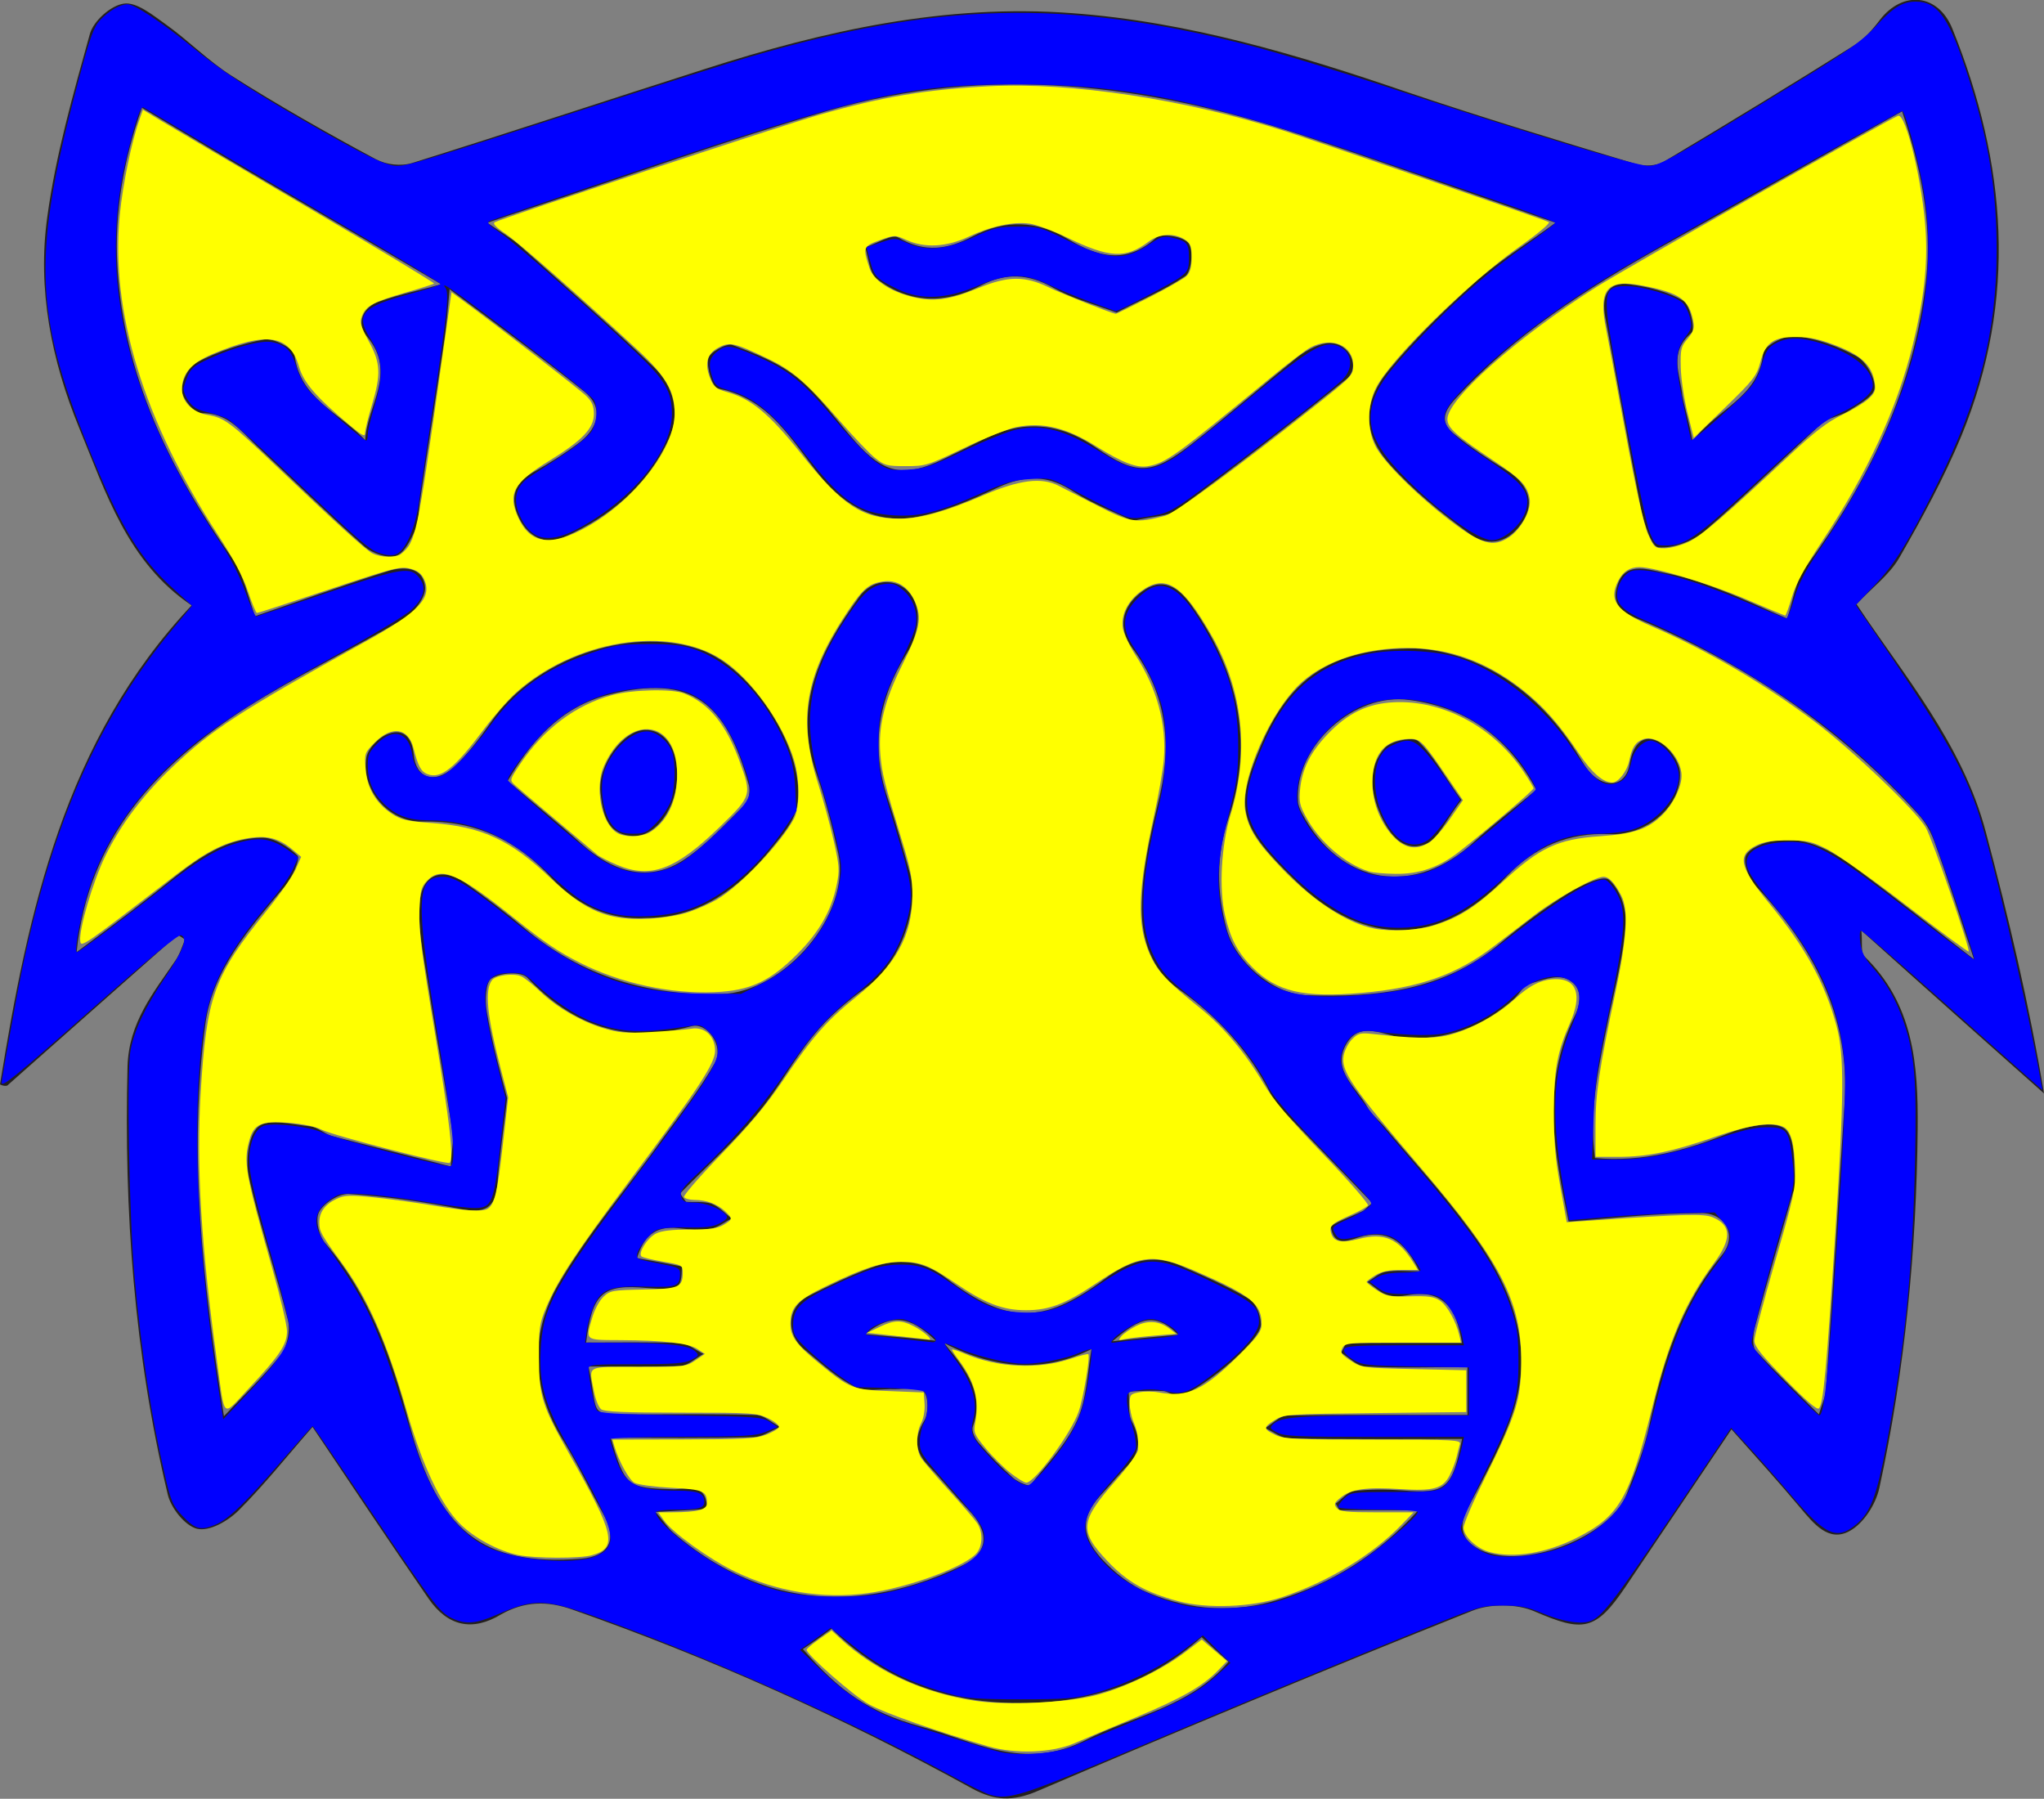 <?xml version="1.0" encoding="UTF-8" standalone="no"?>
<!-- Generator: Adobe Illustrator 22.0.1, SVG Export Plug-In . SVG Version: 6.00 Build 0)  -->

<svg
   xmlns:dc="http://purl.org/dc/elements/1.1/"
   xmlns:cc="http://creativecommons.org/ns#"
   xmlns:rdf="http://www.w3.org/1999/02/22-rdf-syntax-ns#"
   xmlns:svg="http://www.w3.org/2000/svg"
   xmlns="http://www.w3.org/2000/svg"
   xmlns:sodipodi="http://sodipodi.sourceforge.net/DTD/sodipodi-0.dtd"
   xmlns:inkscape="http://www.inkscape.org/namespaces/inkscape"
   version="1.1"
   id="Layer_1"
   x="0px"
   y="0px"
   viewBox="0 0 341.4 300.4"
   style="enable-background:new 0 0 341.4 300.4;"
   xml:space="preserve"
   sodipodi:docname="logo.svg"
   inkscape:version="0.92.2 (5c3e80d, 2017-08-06)"><rect x="0" y="0" width="341.4" height="300.4" fill="#808080" stroke="none"/><defs
     id="defs3753" /><sodipodi:namedview
     pagecolor="#ffffff"
     bordercolor="#666666"
     borderopacity="1"
     objecttolerance="10"
     gridtolerance="10"
     guidetolerance="10"
     inkscape:pageopacity="0"
     inkscape:pageshadow="2"
     inkscape:window-width="1600"
     inkscape:window-height="837"
     id="namedview3751"
     showgrid="false"
     inkscape:zoom="2.2237018"
     inkscape:cx="170.7"
     inkscape:cy="150.2"
     inkscape:window-x="-8"
     inkscape:window-y="-8"
     inkscape:window-maximized="1"
     inkscape:current-layer="Layer_1" /><style
     type="text/css"
     id="style3728">
	.st0{fill:#231F20;}
</style><g
     id="g3748"><path
       class="st0"
       d="M0,181.1c4.7-29,10.8-57.5,32-80c-10.7-7.2-14.3-18.8-18.8-29.7c-4.6-11.2-7-23.1-5.3-35.2   C9.3,25.9,12.2,15.8,15,5.7c0.6-2.2,3.5-4.8,5.7-5.1c2.1-0.3,4.8,1.9,6.9,3.4c3.8,2.7,7.1,6.1,11,8.6c7.9,5,16,9.6,24.2,14   c1.7,0.9,4.2,1.2,6.1,0.6c16.3-5.1,32.6-10.5,48.9-15.7c19.9-6.4,40.2-10.9,61.3-9.3c19.2,1.4,37.6,6.9,55.7,13.1   c12.7,4.3,25.6,8.2,38.5,12.1c1.4,0.4,3.4,0.3,4.6-0.4c10.7-6.4,21.4-12.9,31.9-19.5c1.6-1,3-2.6,4.2-4.2c3.8-4.9,9.7-4.4,12.1,1.5   c9.1,22.5,10.9,45.2,1.5,68c-2.9,7-6.6,13.8-10.4,20.4c-1.7,2.9-4.7,5.1-7.1,7.7c7.8,11.8,17.7,23.3,21.6,38.1   c3.8,14.3,7.2,28.6,9.7,43.6c-9.8-8.7-19.7-17.5-30.5-27.2c0.2,2.1-0.1,3.6,0.4,4.2c8.3,8,9.1,18.1,9,28.9   c-0.2,20.2-2.1,40.2-6.4,60c-0.6,2.7-2.6,5.9-5,7.2c-3.5,1.9-6-1.3-8.2-3.9c-3.6-4.3-7.4-8.5-11.5-13.1   c-6.1,9.1-11.9,17.7-17.7,26.3c-5,7.4-7.1,7.6-15.2,4.1c-3-1.3-7.4-1.3-10.4-0.1c-24.3,9.7-48.5,19.8-72.6,30.1   c-4.2,1.8-7.2,1.6-10.9-0.4c-21.4-11.8-43.7-21.8-66.8-29.9c-4.2-1.5-8-1.4-11.9,0.8c-4.8,2.9-8.9,2-12.1-2.6   c-6.4-9.3-12.7-18.7-19.4-28.7c-4.2,4.8-8,9.6-12.3,13.9c-1.8,1.8-4.9,3.6-7,3.1c-2-0.5-4.4-3.5-4.9-5.8   c-5.6-23.5-7.3-47.3-6.7-71.4c0.2-7.3,4.3-12.3,8-17.7c0.7-1,1.1-2.3,1.6-3.5c-0.4-0.3-0.8-0.5-1.2-0.8c-9.5,8.4-19,16.8-28.5,25.2   C0.8,181.4,0.4,181.3,0,181.1z M75.1,48.3c-0.4-0.2-0.8-0.5-1.2-0.7c-9.3-5.5-18.6-10.9-27.8-16.3C38.7,27,31.4,22.6,23.7,18   c-3.1,8.8-4.6,17.5-4.1,26.4c1,18.3,8.8,34,19.1,48.7c2,2.9,2.8,6.8,3.9,9.8c6.5-2.2,14.2-5,22.1-7.5c2.5-0.8,6-0.9,6.3,2.7   c0.1,1.7-1.9,4.3-3.7,5.3c-8.6,5.1-17.6,9.4-26,14.7c-15,9.6-26.6,21.8-28.5,40.9c4-3,8-5.9,11.9-9c5.8-4.4,11.1-9.9,18.9-10.1   c2.1-0.1,4.6,1.5,6.1,3c0.5,0.6-1,3.8-2.2,5.2c-5.8,6.9-12,13.9-13.2,22.9c-2.9,21.7-0.4,43.2,3.1,65.5c3.6-3.8,6.9-6.9,9.6-10.4   c1-1.4,1.5-3.9,1.1-5.6c-2-8-4.7-15.8-6.5-23.8c-0.6-2.7-0.2-7,1.5-8.5s5.7-0.4,8.7-0.1c1.2,0.1,2.3,1.2,3.6,1.6   c6.5,1.7,13,3.3,19.9,5.1c0.1-2.7,0.5-4.2,0.3-5.6c-1.3-8.5-2.9-17-4.2-25.5c-0.7-4.2-1.6-8.6-1.3-12.8c0.3-4.9,3.7-6.2,7.7-3.4   c3.4,2.4,6.7,4.9,9.9,7.6c9.5,7.9,20.4,11.2,32.8,10.9c10.5-0.3,21.7-13.3,19.5-23.5c-1-4.5-2.1-8.9-3.6-13.2   c-4.1-11.5,0.7-20.8,7.1-29.6c2.9-4,8.5-3,9.6,1.8c0.6,2.3-0.3,5.5-1.7,7.7c-4.7,7.6-6,15.4-3.2,23.9c1.4,4.2,2.6,8.5,3.8,12.8   c1.6,6.4-2,15.2-7.3,19c-3.2,2.3-6.3,4.9-8.8,8c-3.5,4.2-6,9.1-9.5,13.2c-3.9,4.7-8.5,8.8-12.8,13.2c0.3,0.5,0.6,0.9,1,1.4   c1.4,0.1,2.9-0.1,4.2,0.3c1.3,0.5,2.3,1.6,3.4,2.5c-1.2,0.6-2.3,1.5-3.5,1.7c-1.8,0.3-3.7,0.1-5.5-0.1c-3.8-0.4-5.7,1.4-6.8,5   c2.7,0.5,5.1,0.9,7.5,1.4c-0.1,3.9-0.4,4-5.8,3.6c-7.4-0.7-9.2,0.8-10.2,9.1c5.3,0,10.6-0.1,15.8,0.1c1.3,0.1,2.5,1.2,3.8,1.8   c-1.3,0.7-2.5,1.9-3.8,2c-5.1,0.2-10.2,0.1-15.4,0.1c1.8,8.9-0.3,7.9,8.4,8c6.5,0,13-0.1,19.5,0.1c1.4,0,2.7,1.3,4.1,2   c-1.5,0.6-3,1.7-4.5,1.7c-7.9,0.2-15.7,0.1-23.8,0.1c2.4,8.2,2.8,8.4,10.4,8.6c2.1,0.1,5.6-1.4,5.7,3.3c-2.8,0.2-5.3,0.3-8.6,0.5   c1.3,1.5,2,2.6,2.9,3.4c9.4,8.1,20.3,12,32.6,10.4c5.4-0.7,10.9-2.5,15.8-4.9c4.5-2.2,4.4-5.7,1-9.2c-2.3-2.4-4.4-5-6.7-7.4   s-2.5-4.6-0.7-7.6c0.7-1.2,0.7-3.9-0.1-4.8c-0.8-0.9-3.2-0.4-4.8-0.4c-2.3-0.1-4.9,0.5-6.7-0.4c-3.1-1.5-5.7-4-8.4-6.2   c-3.2-2.6-3-7.1,0.7-9c3.4-1.7,6.9-3.4,10.4-4.7c4.4-1.6,8.6-1.3,12.6,1.8c10.1,7.7,16.2,7.7,26.4,0.1c3.9-2.9,7.8-4.3,12.5-2.3   c3.9,1.7,7.9,3.4,11.6,5.6c1.2,0.7,2,2.8,2,4.3c0,2.9-11.3,12.1-14.1,11.9c-0.8-0.1-1.5-0.8-2.3-0.8c-1.9-0.1-3.8,0-5.7,0.1   c0.2,1.7-0.2,3.6,0.6,5.1c1.4,2.7,1.4,4.9-0.7,7.2c-1.4,1.4-2.7,3-4,4.4c-3.8,3.9-4.1,7-0.5,11.1c2.2,2.4,4.9,4.6,7.9,5.8   c7.1,3,14.6,3.4,21.9,1.1c8.7-2.7,16.3-7.3,23.2-14.9c-5.2,0-9.2,0-13.2,0c-0.2-0.4-0.4-0.8-0.6-1.1c1-0.7,2-2,3.1-2.1   c2.6-0.3,5.3-0.3,8-0.1c7.3,0.6,8.4-0.3,10-8.6c-9.7,0-19.3,0.1-28.9-0.1c-1.3,0-2.6-1.1-4-1.7c1.2-0.7,2.4-2,3.6-2.1   c10-0.2,20-0.1,30.2-0.1c0-2.3,0-5.1,0-8c-6.1,0-11.7,0.2-17.1-0.1c-1.4-0.1-2.7-1.5-4-2.3c0.3-0.5,0.6-1.1,0.8-1.6   c6.4,0,12.8,0,19.4,0c-0.9-5.6-3-9.1-9.1-8c-1.1,0.2-2.4,0.3-3.5-0.1c-1.2-0.4-2.1-1.4-3.2-2.1c1-0.6,1.9-1.5,3-1.7   c1.7-0.3,3.5-0.1,5.7-0.1c-2.2-4.4-4.7-6.9-9.3-5.9c-2.1,0.5-4.9,2.2-5.5-1.4c-0.1-0.6,3.4-1.8,5.2-2.7c0.3-0.1,0.5-0.4,1.7-1.4   c-4.8-5-9.6-9.9-14.3-14.8c-1-1.1-2-2.2-2.7-3.5c-3.6-7.1-8.8-12.8-15.3-17.4c-4.6-3.2-6.2-8.4-6.2-13.4c0-5.9,1.3-11.8,2.7-17.6   c2.4-9.4,1.7-18-4.3-26c-2.4-3.3-1.8-6.8,1.5-9.3c3.5-2.7,6.2-0.9,8.4,2.2c7.7,10.8,10.5,22.7,6.2,35.5c-2.1,6.4-2,12.3-0.3,18.6   c1.5,5.5,7.7,10.8,13.3,11c11.7,0.4,22.9-0.7,32.4-8.7c3.6-3,7.3-5.8,11.3-8.3c2.1-1.3,5.8-3.1,6.8-2.3c1.8,1.5,3,4.8,2.8,7.3   c-0.3,5.1-1.6,10.1-2.7,15.2c-1.6,7.9-3.5,15.8-2.4,24c8.1,0.7,15.2-1.3,22.2-4.1c3-1.2,7.7-2.2,9.5-0.8c1.9,1.6,1.4,6.2,1.8,9.5   c0.1,0.4-0.4,0.9-0.5,1.4c-2.1,7.4-4.3,14.8-6.3,22.3c-0.3,1.2-0.5,3.2,0.2,3.9c3.3,3.6,6.9,7,10.5,10.6c0.5-1.7,1.2-3.1,1.2-4.5   c1.1-15.9,2.1-31.8,3.1-47.7c0.9-14.4-5.3-25.9-14.9-36.1c-1.1-1.2-2.1-3.8-1.6-5c0.6-1.3,3-2.2,4.8-2.5c5.7-0.9,10.2,2.1,14.5,5.3   c5.9,4.4,11.7,9,18.8,14.5c-2.5-7.5-4.4-13.6-6.6-19.6c-0.6-1.7-1.5-3.3-2.7-4.6c-12.7-14-27.9-24.5-45.3-32   c-2.8-1.2-6.2-2.1-5-6.1c1.2-4.1,4.8-2.9,7.6-2.3c3.1,0.6,6.1,1.5,9.1,2.7c4.3,1.6,8.4,3.6,11.7,5c1-3,1.4-6.3,3.1-8.6   c10.6-14.4,18.1-30,20.1-47.9c1.1-9.8-1-19.2-4-28.2c-13.5,7.5-26.7,15.1-40,22.5C265,48.2,252.9,55.9,243,66.7   c-2.1,2.3-2.3,4-0.1,5.8c2.7,2.2,5.6,4.1,8.5,5.9c3.8,2.3,5,5.4,3,8.6c-2.2,3.5-5.6,4.6-9,2.1c-4.8-3.5-9.5-7.3-13.4-11.7   c-4.4-5-4.4-10.2-0.1-15.5c4.3-5.2,9.2-10,14.3-14.6c4-3.6,8.7-6.5,13.6-10.1c-14.4-5-28.2-9.9-42-14.5c-26.1-8.7-52.7-12-79.5-4.2   c-16.8,4.9-33.2,10.8-49.8,16.3c-2.1,0.7-4.2,1.4-7.1,2.4c2.3,1.6,3.9,2.5,5.3,3.7c7.5,6.7,15.2,13.4,22.5,20.4   c3.3,3.2,4.5,7.7,2.5,12c-3.5,7.7-9.8,13-17.5,16.4c-3.2,1.4-6-0.1-7.5-3.2s-1-5.7,2.3-7.6c2.7-1.5,5.4-3.2,7.9-5.1   c3-2.4,4-5.7,0.7-8.4C90.2,59.5,82.6,53.9,75.1,48.3z M84.7,183.4c-0.7,6-1.3,10.1-1.6,14.2c-0.3,4.2-2.2,5.1-6.2,4.3   c-6.1-1.2-12.4-2.1-18.6-2.5c-1.7-0.1-4.2,1.5-5,3c-0.7,1.3,0,4.1,1.1,5.3c7.5,8.8,11,19.1,14,30.2c4.8,17.7,12.1,23.7,28.7,22.4   c4.5-0.4,6-3,3.9-7c-2.3-4.2-4.4-8.6-6.9-12.7c-5.3-8.5-5.7-17.6-0.9-26c5-8.7,11.7-16.3,17.5-24.5c3-4.1,6.2-8.2,8.7-12.6   c1.6-2.8-1.3-6.9-4-6.1c-10.9,3-19.7-0.1-27.3-8.1c-1-1.1-4.5-0.9-6,0.1c-1,0.6-1.1,3.7-0.8,5.5C82.2,174.3,83.7,179.6,84.7,183.4z    M262,204c-2.3-11.1-4.7-22.8,1-34.3c1.3-2.6,1.2-5.2-1.5-6.3c-1.7-0.6-4.1,0.3-6,0.9c-1,0.3-1.7,1.6-2.5,2.4   c-5.3,4.8-11.5,7.1-18.6,6.6c-3.3-0.3-7.1-3-9.5,1c-2.6,4.4,1.7,7.3,3.5,10.6c0.6,1.1,1.7,2,2.6,3c4.8,5.7,9.9,11.2,14.3,17.2   c6.7,8.9,11,18.8,7.6,30.1c-1.8,5.8-4.9,11.2-7.7,16.6c-1.7,3.2-1.1,5.4,2,7c7.1,3.5,21.6-2,24.5-9.3c1.5-3.8,3-7.7,3.8-11.6   c2.2-10.3,5.2-20,12.1-28.3c2.7-3.3,0.5-7.2-3.7-7C276.8,202.6,269.7,203.4,262,204z M134.1,275.4c6.2,7.1,11,10.5,19.6,12.9   c9,2.4,17.2,7.6,27.6,2.3c8-4.1,17.5-5.5,23.9-13.1c-1.7-1.5-3.1-2.8-4.5-4.1c-9.1,8.1-19.5,11.2-31.3,11s-22-4-30.5-12.4   C137.3,273.2,135.9,274.2,134.1,275.4z M182.3,225.3c-7.1,3.6-15.3,3.8-24.6-1c4.1,4.9,6.6,8.7,4.8,13.9c-0.3,0.8,0.4,2.2,1.1,2.9   c1.7,2,3.6,3.9,5.6,5.7c0.8,0.7,2.7,1.5,2.9,1.2c2.8-3.5,6-6.8,7.8-10.8C181.5,233.7,181.6,229.4,182.3,225.3z M144.5,222.8   c4.5,0.4,8,0.7,11.8,1.1C152.9,220.7,149.7,218.6,144.5,222.8z M196.8,222.9c-4.4-4.5-7.4-1.9-11,1.1   C189.9,223.5,193.4,223.2,196.8,222.9z"
       id="path3730" /><path
       class="st0"
       d="M75.1,48.3c-0.3,3.1-0.5,6.1-1,9.2c-1.3,8.9-2.7,17.7-4,26.5c-0.2,1.5-0.1,3.1-0.7,4.4   c-0.8,1.7-1.8,3.9-3.2,4.4c-1.5,0.5-4-0.4-5.3-1.5c-6.2-5.5-12.1-11.3-18.2-17c-2.6-2.5-4.8-5.4-9.1-5.3c-1.1,0-3.1-2.3-3.2-3.7   c-0.1-1.6,1.1-4.1,2.5-4.8c3.5-1.8,7.4-3.1,11.2-3.8c1.6-0.3,4.9,1.5,5.1,2.6c0.9,7.3,7.5,9.6,11.8,14.2c0.3-5.8,5.4-11.2,0.3-17.3   c-1.9-2.2-0.7-5,2.2-5.9c3.4-1.2,7-1.9,10.4-2.9C74.3,47.8,74.7,48,75.1,48.3z"
       id="path3732" /><path
       class="st0"
       d="M236.4,108.3c9.8,0.5,19.9,6.2,26.9,17.3c0.9,1.4,1.7,3,2.9,4c2.7,2.2,5.5,1.3,6-2.1c0.5-2.8,1.9-4.9,4.5-3.8   c1.8,0.7,3.8,3.4,3.9,5.3c0.3,5.6-5.6,10.6-11.8,10.3c-6.8-0.3-12.4,2.1-17.1,7c-11.1,11.8-23.8,12-35.3,0.8   c-9.4-9.1-10.2-12-6-22.1C215.2,113.4,222.2,108.2,236.4,108.3z M256.6,131.9c-4.5-8.4-11.3-13.7-21.2-15   c-9.2-1.3-19.2,7.7-18.6,16.9c0,0.6,0.3,1.3,0.6,1.9c6.4,12.2,18.9,14.2,28.9,4.8C249.5,137.6,252.9,135,256.6,131.9z"
       id="path3734" /><path
       class="st0"
       d="M107.9,153.3c-6.3,0.4-11.5-2.2-15.6-6.5c-6-6.5-12.8-9.8-21.8-9.6c-5.6,0.1-10.2-5.3-9.3-10.7   c0.3-1.6,2.2-3.5,3.8-4c2.4-0.8,3.8,0.6,4.1,3.5c0.4,4,3.4,5,6.6,2.2c2.4-2.2,4.4-4.9,6.3-7.6c7.2-10.5,23-16.1,34.7-12.2   c8.9,2.9,18.2,17.3,16.4,26.4c-0.6,2.8-3.1,5.4-5,7.8C122,149.8,115.4,153.3,107.9,153.3z M84.8,130.4c4.3,3.7,8.4,7,12.3,10.5   c5.6,5,11.5,6.4,17.1,2.7c3.8-2.5,6.9-6,10.2-9.2c0.7-0.7,0.9-2.2,0.7-3.2c-3.8-13.9-9.6-18.7-23.4-15.2   C93.5,118.1,88.6,124,84.8,130.4z"
       id="path3736" /><path
       class="st0"
       d="M189.2,87c-2.9-1.4-6.6-2.8-9.9-4.9c-4.2-2.8-8.1-2.8-12.6-0.7c-4.3,2-8.8,4-13.5,4.9   c-6.6,1.3-12-1.7-16.2-6.8c-4.8-5.9-8.4-12.9-17-14.6c-1-0.2-2-3.4-1.7-5c0.1-1,3-2.6,4-2.3c3.8,1.4,7.8,3,10.9,5.5   c3.7,3,6.5,7.1,9.7,10.7c4.7,5.3,8.2,6,14.6,2.9c2.3-1.1,4.5-2.2,6.7-3.3c6.5-3.3,12.7-2.9,18.8,1.3c6.9,4.8,9.4,4.6,16.1-0.6   c6-4.7,11.8-9.8,17.8-14.6c1.5-1.1,3.5-2.2,5.2-2.2c3.3,0,5.2,4,2.8,6c-9.3,7.5-18.8,14.8-28.4,21.9   C194.9,86.3,192.4,86.2,189.2,87z"
       id="path3738" /><path
       class="st0"
       d="M282.7,73.7c4.1-5.5,11-7.2,11.8-14.7c0.1-1.2,3.6-3.1,5.3-2.9c3.5,0.4,7.2,1.7,10.3,3.4   c1.6,0.9,3.1,3.6,3,5.3c-0.1,1.4-2.6,2.7-4.3,3.8c-1.4,0.9-3.4,1.1-4.6,2.2c-6.5,5.9-12.8,12.1-19.5,17.9c-2,1.7-5.2,2.9-7.7,2.7   c-1.2-0.1-2.4-4.1-2.9-6.4c-2.1-10.7-4-21.4-6-32.1c-0.6-3.3,0.3-6,4.2-5.4c3,0.4,6.3,1.2,8.8,2.7c1.2,0.7,2.1,4.9,1.4,5.4   c-3.9,3.3-1.8,7-1.5,10.5C281.4,68.2,282.1,70.4,282.7,73.7z"
       id="path3740" /><path
       class="st0"
       d="M186.5,52.2c-4.1-1.5-7.5-2.4-10.5-4.1c-4.2-2.4-8-2.6-12.2-0.4c-5.9,3.1-12,3-17.3-1.1c-1.3-1-1.4-3.5-2-5.3   c1.9-0.6,4.5-2.3,5.6-1.6c4.4,2.6,8.3,1.9,12.3-0.2c5.5-2.9,10.8-2.7,16.1,0.5c4.9,2.9,9.6,4.2,14.6-0.3c0.9-0.8,4.6-0.2,5.4,0.9   c0.9,1.2,0.5,4.7-0.5,5.5C194.4,48.5,190.3,50.2,186.5,52.2z"
       id="path3742" /><path
       class="st0"
       d="M244.1,133.6c-2.5,3.1-3.8,6.5-6.1,7.4c-3.7,1.4-6-1.8-7.4-4.9c-1.7-3.8-2.2-7.9,0.7-11.2   c1.1-1.2,4.8-1.9,5.6-1.1C239.5,126.3,241.3,129.7,244.1,133.6z"
       id="path3744" /><path
       class="st0"
       d="M113.1,129.4c0,5.5-3.6,10.4-7.4,10.2c-4.5-0.2-5-4-5.4-7.2c-0.5-4.7,3.8-10.4,7.4-10.5   C110.9,121.8,113.1,124.8,113.1,129.4z"
       id="path3746" /></g><path
     style="fill:#0000ff;stroke-width:0.45"
     d="m 165.402,299.735 c -0.812,-0.246 -3.544,-1.577 -6.071,-2.957 -16.714,-9.13 -39.339,-19.314 -58.143,-26.171 -10.119,-3.69 -11.776,-3.776 -18.227,-0.945 -3.435,1.508 -5.211,1.649 -7.436,0.593 -2.11,-1.001 -3.152,-2.376 -13.845,-18.265 -5.119,-7.606 -9.374,-13.828 -9.456,-13.828 -0.082,0 -2.474,2.684 -5.316,5.965 -6.001,6.929 -8.77,9.591 -10.905,10.483 -2.452,1.024 -3.362,0.799 -5.413,-1.342 -1.728,-1.804 -2.002,-2.421 -3.036,-6.858 -2.257,-9.679 -3.93,-20.573 -5.063,-32.982 -0.916,-10.029 -1.362,-34.451 -0.693,-37.983 0.661,-3.493 2.448,-7.25 5.859,-12.324 2.963,-4.407 3.743,-6.496 2.59,-6.938 -0.461,-0.177 -5.332,3.85 -14.883,12.302 -12.644,11.189 -15.099,13.194 -15.099,12.33 0,-0.506 2.703,-15.473 3.368,-18.653 5.232,-24.995 12.855,-42.266 25.208,-57.107 l 3.245,-3.899 -3.163,-2.867 C 23.22,93.121 20.056,87.851 14.757,74.695 5.602,51.964 5.372,42.373 13.275,12.838 15.055,6.185 15.689,4.448 16.74,3.342 18.22,1.785 20.076,0.72 21.307,0.72 c 1.177,0 5.789,3.053 10.882,7.204 4.823,3.93 9.181,6.812 17.991,11.896 10.42,6.014 14.24,7.882 16.114,7.882 1.841,0 4.147,-0.7 33.859,-10.281 10.728,-3.46 21.935,-7.003 24.903,-7.874 31.33,-9.194 52.954,-9.737 83.154,-2.088 4.722,1.196 15.668,4.499 24.324,7.341 22.933,7.528 40.762,12.902 42.802,12.902 1.903,0 4.154,-1.272 25.716,-14.528 7.711,-4.741 10.116,-6.462 12.187,-8.722 2.916,-3.183 4.509,-4.175 6.709,-4.179 3.781,-0.007 5.689,2.777 8.962,13.073 3.27,10.289 4.587,18.496 4.574,28.51 -0.018,13.703 -2.873,24.88 -9.999,39.136 -4.856,9.716 -7.013,13.191 -10.401,16.758 l -3.123,3.288 2.388,3.468 c 11.401,16.559 15.128,22.903 17.754,30.225 2.232,6.225 8.248,31.834 10.759,45.801 l 0.271,1.506 -3.221,-2.855 c -1.772,-1.57 -8.499,-7.559 -14.95,-13.309 -6.451,-5.75 -11.908,-10.455 -12.127,-10.456 -0.219,-9e-4 -0.271,0.927 -0.116,2.062 0.209,1.526 0.748,2.592 2.068,4.091 2.405,2.732 3.929,5.424 5.219,9.215 1.79,5.262 2.147,9.722 1.85,23.079 -0.415,18.653 -1.677,31.07 -4.868,47.893 -1.514,7.98 -2.609,10.838 -4.891,12.758 -3.296,2.774 -5.147,1.96 -10.915,-4.8 -2.363,-2.769 -5.588,-6.44 -7.168,-8.158 l -2.873,-3.123 -9.776,14.486 c -9.974,14.78 -12.018,17.384 -14.041,17.892 -1.731,0.434 -4.574,-0.097 -7.829,-1.463 -2.363,-0.992 -3.612,-1.226 -6.521,-1.224 -3.421,0.003 -3.994,0.163 -11.692,3.272 -13.867,5.6 -32.122,13.157 -50.481,20.897 -18.005,7.591 -20.389,8.349 -23.396,7.438 z m 14.067,-8.177 c 1.484,-0.632 5.916,-2.478 9.85,-4.1 7.968,-3.287 10.965,-4.95 14.08,-7.809 l 2.114,-1.941 -2.301,-2.301 -2.301,-2.301 -3.076,2.335 c -3.943,2.993 -10.13,6.012 -14.993,7.318 -3.344,0.898 -4.891,1.026 -12.367,1.028 -6.818,0.001 -9.135,-0.161 -11.467,-0.802 -7.093,-1.95 -11.465,-4.135 -16.871,-8.431 l -3.392,-2.695 -2.557,1.831 -2.557,1.831 3.65,3.534 c 3.864,3.741 8.203,6.596 12.283,8.08 3.115,1.133 14.92,4.824 17.313,5.413 3.243,0.798 9.561,0.301 12.592,-0.991 z m 33.23,-23.947 c 4.33,-1.192 10.285,-3.961 14.286,-6.643 3.859,-2.586 9.821,-7.717 9.821,-8.451 0,-0.233 -2.839,-0.414 -6.494,-0.414 -3.572,0 -6.601,-0.173 -6.732,-0.384 -0.131,-0.211 0.279,-0.869 0.91,-1.462 1.11,-1.042 1.383,-1.078 8.29,-1.09 6.486,-0.012 7.257,-0.098 8.394,-0.936 1.196,-0.882 2.302,-3.362 3.036,-6.808 l 0.311,-1.462 h -14.898 c -12.738,0 -15.099,-0.104 -16.281,-0.715 -1.24,-0.641 -1.312,-0.786 -0.696,-1.401 1.201,-1.201 4.265,-1.442 18.65,-1.462 l 14.053,-0.02 v -4 -4 l -8.882,-0.159 c -8.339,-0.15 -8.983,-0.223 -10.545,-1.194 -1.067,-0.664 -1.574,-1.268 -1.413,-1.686 0.208,-0.542 1.915,-0.652 10.131,-0.652 h 9.881 l -0.296,-1.462 c -0.466,-2.3 -2.138,-5.382 -3.425,-6.315 -0.96,-0.696 -1.916,-0.845 -5.196,-0.81 -3.536,0.038 -4.19,-0.082 -5.432,-0.999 l -1.412,-1.042 1.282,-0.757 c 0.852,-0.504 2.275,-0.757 4.248,-0.757 1.631,0 2.966,-0.172 2.966,-0.382 0,-0.519 -2.354,-3.702 -3.47,-4.691 -1.609,-1.426 -3.613,-1.719 -6.767,-0.987 -3.084,0.715 -3.437,0.654 -4.176,-0.728 -0.43,-0.803 -0.193,-1.02 2.389,-2.191 1.576,-0.715 3.138,-1.628 3.472,-2.03 0.675,-0.813 1.376,0.016 -9.752,-11.534 -3.247,-3.37 -6.354,-7.013 -6.904,-8.095 -2.829,-5.563 -7.146,-10.585 -13.458,-15.653 -3.62,-2.907 -4.513,-3.894 -5.795,-6.407 -2.634,-5.163 -2.434,-12.12 0.722,-25.102 1.46,-6.009 1.627,-13.234 0.4,-17.294 -0.931,-3.08 -2.524,-6.374 -4.419,-9.138 -2.437,-3.554 -2.092,-6.13 1.208,-9.027 3.319,-2.914 6.305,-1.399 10.193,5.169 4.423,7.473 5.933,12.687 5.909,20.397 -0.014,4.462 -0.24,6.03 -1.647,11.428 -1.83,7.023 -2.083,11.321 -0.974,16.557 0.829,3.91 1.721,5.739 4.08,8.363 4.131,4.595 8.656,5.8 18.871,5.025 10.761,-0.817 16.374,-2.954 24.606,-9.371 8.238,-6.42 13.971,-9.95 16.186,-9.962 0.443,-0.003 1.3,0.9 2.024,2.132 1.817,3.09 1.614,6.372 -1.23,19.899 -2.013,9.572 -2.349,11.917 -2.561,17.876 l -0.245,6.858 h 3.833 c 5.107,0 9.828,-0.948 16.812,-3.375 4.191,-1.457 6.486,-2.012 8.337,-2.016 3.738,-0.008 3.987,0.363 4.626,6.888 0.208,2.127 0.004,3.443 -1.081,6.97 -2.346,7.629 -5.874,20.858 -5.874,22.027 0,0.841 1.402,2.547 5.486,6.678 3.017,3.052 5.624,5.549 5.793,5.549 0.832,0 1.458,-6.029 2.928,-28.221 1.034,-15.6 1.523,-25.923 1.379,-29.116 -0.435,-9.682 -3.846,-17.997 -10.947,-26.684 -4.225,-5.169 -5.071,-6.369 -5.393,-7.649 -0.559,-2.228 1.591,-3.717 5.825,-4.033 5.284,-0.394 7.571,0.868 22.545,12.441 5.172,3.997 9.469,7.202 9.55,7.122 0.258,-0.258 -6.411,-19.798 -7.45,-21.83 -1.269,-2.482 -9.616,-10.829 -15.775,-15.777 -8.945,-7.185 -21.203,-14.523 -31.794,-19.031 -3.296,-1.403 -4.632,-2.608 -4.632,-4.178 0,-1.794 1.233,-3.754 2.572,-4.09 2.524,-0.633 10.329,1.524 19.133,5.288 3.404,1.456 6.358,2.647 6.564,2.647 0.206,0 0.811,-1.504 1.345,-3.342 0.721,-2.48 1.824,-4.597 4.279,-8.207 14.87,-21.871 20.707,-42.98 17.013,-61.527 -1.01,-5.069 -2.812,-11.478 -3.266,-11.615 -0.339,-0.103 -41.954,23.293 -48.538,27.288 -10.235,6.209 -19.102,13.037 -24.859,19.14 -4.813,5.102 -4.468,5.997 4.69,12.14 5.585,3.747 6.686,5.287 5.828,8.151 -0.707,2.36 -3.64,4.931 -5.626,4.931 -2.43,0 -9.31,-5.034 -15.155,-11.09 -4.56,-4.724 -5.897,-8.087 -4.742,-11.926 0.888,-2.95 2.8,-5.508 8.663,-11.59 5.94,-6.161 10.59,-10.182 17.148,-14.828 2.535,-1.796 4.609,-3.398 4.609,-3.561 -9e-4,-0.32 -9.116,-3.537 -33.294,-11.749 -26.108,-8.868 -38.944,-11.427 -57.096,-11.384 -18.062,0.043 -25.541,1.812 -67.23,15.903 -10.388,3.511 -19.369,6.564 -19.958,6.783 -1.023,0.382 -0.954,0.481 1.574,2.251 2.771,1.941 15.326,13.021 22.589,19.936 4.794,4.564 5.888,6.447 5.903,10.159 0.024,6.07 -6.317,13.971 -15.161,18.892 -5.081,2.827 -8.07,2.414 -10.006,-1.382 -1.541,-3.02 -1.042,-5.392 1.48,-7.034 0.79,-0.515 3.226,-2.104 5.412,-3.532 2.186,-1.428 4.361,-3.23 4.833,-4.003 0.935,-1.533 1.121,-3.902 0.411,-5.229 -0.417,-0.778 -7.338,-6.27 -18.213,-14.451 -5.439,-4.092 -7.451,-5.419 -6.623,-4.369 0.703,0.891 0.394,3.889 -2.107,20.395 -0.974,6.431 -2.003,13.397 -2.287,15.481 -0.556,4.084 -2.106,7.779 -3.6,8.579 -0.637,0.341 -1.419,0.343 -2.661,0.009 -1.886,-0.508 -3.077,-1.538 -16.694,-14.439 -4.339,-4.111 -8.386,-7.744 -8.994,-8.073 -0.608,-0.329 -2.117,-0.829 -3.353,-1.11 -1.734,-0.394 -2.474,-0.844 -3.235,-1.969 -0.543,-0.802 -0.878,-1.799 -0.745,-2.216 0.988,-3.099 1.239,-3.374 4.4,-4.833 4.013,-1.852 8.593,-3.049 10.333,-2.701 2.334,0.467 3.3,1.436 4.07,4.083 0.451,1.55 1.364,3.21 2.397,4.355 1.666,1.847 8.81,8.007 9.287,8.007 0.138,0 0.252,-0.47 0.252,-1.045 0,-0.575 0.519,-2.75 1.153,-4.834 1.529,-5.026 1.355,-7.85 -0.682,-11.076 -2.61,-4.131 -1.525,-5.361 6.669,-7.559 2.751,-0.738 5.002,-1.474 5.002,-1.635 0,-0.161 -6.324,-3.992 -14.053,-8.514 C 51.782,34.387 40.703,27.863 34.89,24.411 29.078,20.959 24.17,18.049 23.984,17.944 c -0.477,-0.268 -1.136,1.586 -2.596,7.306 -5.319,20.838 -0.291,41.953 15.658,65.76 1.526,2.278 3.06,5.332 3.953,7.87 0.802,2.281 1.628,4.113 1.835,4.071 0.207,-0.042 5.537,-1.821 11.844,-3.954 12.497,-4.226 13.907,-4.447 15.416,-2.417 1.193,1.605 0.741,3.273 -1.438,5.313 -0.931,0.871 -6.835,4.408 -13.12,7.859 -12.726,6.988 -20.058,11.722 -25.241,16.295 -8.09,7.139 -13.395,15.118 -15.864,23.862 -1.251,4.428 -2.054,9.106 -1.564,9.106 0.344,0 9.754,-7.056 15.081,-11.308 4.627,-3.693 8.143,-5.829 11.133,-6.759 4.336,-1.349 6.273,-1.051 9.723,1.498 l 1.008,0.745 -0.865,1.953 c -0.476,1.074 -1.999,3.29 -3.385,4.924 -7.671,9.039 -10.52,14.446 -11.572,21.962 -2.043,14.599 -1.112,36.689 2.532,60.087 l 0.764,4.904 4.65,-4.911 c 4.861,-5.133 6.447,-7.62 6.447,-10.106 0,-0.816 -1.097,-5.356 -2.437,-10.089 -3.612,-12.754 -4.308,-15.708 -4.308,-18.281 0,-2.924 1.08,-5.305 2.578,-5.681 1.908,-0.479 7.6,0.225 9.647,1.192 2.086,0.986 21.093,5.954 21.442,5.604 0.923,-0.923 0.38,-6.338 -2.182,-21.791 -3.779,-22.789 -3.653,-26.537 0.892,-26.537 1.962,0 4.513,1.614 12.048,7.624 10.953,8.736 19.119,11.835 31.368,11.903 l 6.315,0.035 3.531,-1.743 c 6.501,-3.209 11.643,-9.809 12.882,-16.536 0.494,-2.679 0.447,-3.414 -0.472,-7.412 -0.561,-2.441 -1.724,-6.664 -2.585,-9.385 -3.39,-10.711 -2.115,-18.385 4.716,-28.391 2.444,-3.58 3.746,-4.693 5.814,-4.97 1.44,-0.193 2.004,-0.024 3.162,0.951 1.724,1.45 2.562,3.795 2.153,6.02 -0.168,0.911 -1.283,3.589 -2.479,5.95 -3.087,6.096 -3.79,8.751 -3.747,14.144 0.033,4.124 0.246,5.187 2.565,12.816 3.052,10.037 3.325,11.883 2.336,15.756 -1.463,5.731 -3.479,8.686 -8.803,12.91 -4.68,3.712 -7.302,6.647 -11.676,13.065 -3.858,5.661 -8.824,11.381 -14.485,16.685 -2.672,2.503 -3.142,3.156 -2.877,3.993 0.259,0.816 0.651,1.001 2.131,1.001 1.88,0 4.46,0.986 5.333,2.037 0.393,0.474 0.178,0.777 -0.991,1.398 -1.155,0.613 -2.41,0.773 -5.541,0.704 -2.543,-0.056 -4.46,0.121 -5.158,0.478 -1.195,0.611 -3.161,3.229 -3.161,4.21 0,0.615 0.182,0.675 4.609,1.53 2.208,0.426 2.585,0.643 2.579,1.479 -0.015,2.133 -0.535,2.339 -5.549,2.19 -6.013,-0.179 -7.605,0.402 -8.856,3.231 -0.486,1.099 -1.011,2.927 -1.167,4.062 l -0.283,2.064 6.469,0.033 c 7.594,0.038 10.956,0.439 11.94,1.422 0.65,0.65 0.591,0.775 -0.67,1.427 -1.11,0.574 -2.941,0.715 -9.275,0.715 -7.069,0 -7.892,0.078 -7.892,0.75 0,1.398 0.958,6.262 1.363,6.918 0.332,0.537 2.787,0.691 14.023,0.876 12.497,0.206 13.726,0.296 14.901,1.093 l 1.281,0.868 -1.956,0.794 c -1.693,0.687 -3.567,0.797 -13.985,0.819 -6.616,0.014 -12.029,0.188 -12.029,0.388 0,0.199 0.414,1.59 0.921,3.09 1.532,4.537 3.302,5.482 10.344,5.522 3.469,0.02 4.475,0.438 4.475,1.86 0,1.058 -0.908,1.307 -4.759,1.307 -1.844,0 -3.336,0.194 -3.336,0.434 0,1.738 7.128,7.39 12.816,10.164 6.012,2.931 10.112,3.89 16.864,3.944 5.955,0.047 8.801,-0.394 14.615,-2.267 7.271,-2.342 10.568,-4.656 10.568,-7.418 0,-1.908 -0.523,-2.684 -5.921,-8.784 -4.593,-5.19 -4.871,-5.614 -4.856,-7.422 0.009,-1.054 0.305,-2.423 0.659,-3.041 0.798,-1.396 0.868,-4.677 0.112,-5.302 -0.309,-0.256 -3.017,-0.534 -6.018,-0.617 l -5.456,-0.152 -2.474,-1.705 c -1.361,-0.938 -3.712,-2.865 -5.224,-4.282 -2.5,-2.342 -2.75,-2.745 -2.75,-4.417 0,-2.739 1.305,-4.041 6.499,-6.483 6.138,-2.886 8.353,-3.573 11.519,-3.573 3.21,0 4.874,0.636 8.626,3.296 4.918,3.487 7.319,4.479 11.356,4.694 4.569,0.243 7.159,-0.673 13.069,-4.625 7.569,-5.061 9.427,-5.095 19.117,-0.357 6.732,3.292 7.612,4.056 7.612,6.614 0,1.642 -2.404,4.533 -6.39,7.685 -5.106,4.037 -6.276,4.545 -8.921,3.867 -1.248,-0.32 -3.03,-0.413 -4.41,-0.23 -2.248,0.298 -2.316,0.35 -2.316,1.765 0,0.802 0.384,2.66 0.853,4.129 0.469,1.469 0.75,3.215 0.623,3.879 -0.127,0.664 -1.744,2.878 -3.594,4.92 -5.53,6.104 -6.111,8.61 -2.955,12.744 3.098,4.057 8.244,7.04 14.741,8.544 3.377,0.782 11.093,0.524 14.792,-0.494 z M 98.479,260.218 c 0.965,-0.224 2.149,-0.801 2.631,-1.283 1.912,-1.912 0.908,-4.76 -5.975,-16.951 -4.085,-7.234 -5.093,-10.634 -4.841,-16.326 0.326,-7.38 2.207,-10.83 15.81,-29.006 11.428,-15.268 13.78,-18.872 13.78,-21.112 0,-1.356 -0.311,-2.066 -1.371,-3.125 -1.233,-1.233 -1.561,-1.341 -3.26,-1.075 -8.19,1.284 -11.39,1.158 -16.185,-0.636 -2.826,-1.057 -6.904,-3.773 -9.644,-6.423 -1.735,-1.678 -2.105,-1.838 -4.18,-1.806 -4.972,0.075 -5.332,2.629 -2.17,15.357 l 1.379,5.551 -0.904,8.066 c -1.066,9.509 -1.393,10.289 -4.318,10.289 -1.076,0 -4.36,-0.4 -7.297,-0.889 -8.005,-1.333 -13.97,-1.839 -15.383,-1.306 -0.66,0.249 -1.756,0.984 -2.437,1.633 -1.789,1.706 -1.685,3.881 0.319,6.696 7.319,10.279 8.625,13.202 14.643,32.765 2.786,9.057 6.991,15.134 12.234,17.682 4.157,2.02 12.617,2.957 17.168,1.901 z m 161.387,-1.435 c 3.509,-1.138 6.228,-2.702 8.769,-5.044 3.194,-2.944 4.729,-6.656 7.813,-18.897 2.723,-10.809 5.652,-17.644 10.004,-23.345 2.991,-3.919 3.227,-5.359 1.24,-7.582 l -1.281,-1.433 -5.802,0.106 c -3.191,0.058 -8.659,0.351 -12.151,0.65 l -6.349,0.544 -0.55,-2.934 c -2.623,-13.998 -2.384,-21.621 0.921,-29.401 1.689,-3.975 1.726,-6.193 0.125,-7.453 -2.345,-1.845 -6.502,-0.798 -9.873,2.486 -2.615,2.547 -6.425,4.706 -10.255,5.812 -2.624,0.757 -6.628,0.739 -12.985,-0.059 -2.622,-0.329 -4.147,0.514 -5.113,2.827 -1.33,3.184 0.132,5.638 10.689,17.941 11.349,13.226 15.063,18.707 17.346,25.598 1.007,3.041 1.193,4.397 1.202,8.769 0.012,6.348 -0.694,8.627 -5.984,19.304 -1.995,4.027 -3.628,7.834 -3.628,8.459 0,1.58 2.688,4.004 5.064,4.565 2.557,0.604 7.375,0.197 10.8,-0.914 z m -84.47,-14.438 c 4.165,-5.196 5.486,-8.081 6.385,-13.95 0.408,-2.664 0.643,-4.943 0.521,-5.065 -0.122,-0.122 -1.157,0.193 -2.3,0.699 -1.144,0.506 -3.676,1.153 -5.629,1.437 -3.001,0.437 -4.15,0.399 -7.436,-0.246 -2.138,-0.42 -5.03,-1.269 -6.427,-1.887 -1.397,-0.618 -2.612,-1.051 -2.7,-0.963 -0.088,0.088 0.52,1.052 1.352,2.142 3.163,4.144 4.197,7.345 3.398,10.518 -0.602,2.39 -0.276,3.083 3.156,6.705 2.671,2.82 4.736,4.317 5.957,4.319 0.412,9e-4 2.087,-1.668 3.723,-3.708 z m -19.086,-20.552 c 0,-0.675 -3.859,-3.154 -5.384,-3.459 -1.515,-0.303 -4.985,0.811 -5.879,1.887 -0.297,0.358 -0.465,0.671 -0.373,0.696 0.092,0.025 2.495,0.3 5.339,0.61 2.844,0.311 5.425,0.594 5.734,0.629 0.309,0.035 0.562,-0.128 0.562,-0.364 z m 36.555,-0.303 c 2.155,-0.166 3.918,-0.459 3.918,-0.652 0,-0.677 -2.355,-2.194 -3.838,-2.472 -1.145,-0.215 -2.033,0.01 -3.767,0.954 -1.248,0.679 -2.627,1.64 -3.066,2.135 -0.785,0.886 -0.77,0.896 1.019,0.618 0.999,-0.155 3.579,-0.417 5.734,-0.583 z"
     id="path3803"
     inkscape:connector-curvature="0" /><path
     style="fill:#0000ff;stroke-width:0.45"
     d="m 101.907,152.478 c -3.553,-0.999 -5.706,-2.407 -10.527,-6.883 -6.445,-5.985 -12.459,-8.587 -19.897,-8.608 -3.283,-0.009 -5.396,-0.808 -7.378,-2.79 -1.852,-1.852 -2.683,-3.836 -2.683,-6.407 0,-1.716 0.241,-2.264 1.589,-3.612 2.725,-2.725 5.256,-1.914 5.863,1.88 0.397,2.483 1.602,3.726 3.61,3.726 1.293,0 2.041,-0.433 4.08,-2.361 1.373,-1.299 3.709,-4.041 5.192,-6.094 4.424,-6.128 9.314,-9.662 17.001,-12.286 3.807,-1.3 4.816,-1.458 9.434,-1.478 3.915,-0.017 5.772,0.182 7.645,0.818 6.528,2.219 12.253,8.278 15.64,16.553 0.826,2.018 1.211,3.914 1.348,6.646 l 0.192,3.822 -1.809,2.698 c -4.353,6.491 -10.275,11.604 -15.755,13.602 -3.874,1.413 -10.022,1.763 -13.546,0.772 z m 11.252,-8.089 c 1.451,-0.735 4.306,-3.078 7.257,-5.956 5.662,-5.522 5.665,-5.531 3.508,-11.442 -2.397,-6.567 -5.774,-10.478 -10.067,-11.656 -2.57,-0.705 -7.589,-0.59 -11.246,0.258 -4.433,1.028 -8.607,3.384 -11.811,6.666 -2.615,2.678 -5.992,7.195 -5.992,8.012 0,0.462 12.531,11.257 14.981,12.907 4.458,3 9.023,3.414 13.37,1.211 z"
     id="path3805"
     inkscape:connector-curvature="0" /><path
     style="fill:#0000ff;stroke-width:0.45"
     d="m 102.587,138.16 c -1.835,-1.835 -2.635,-6.732 -1.565,-9.584 1.334,-3.555 4.488,-6.438 7.045,-6.438 1.528,0 3.496,1.595 4.177,3.385 0.613,1.612 0.558,5.802 -0.105,8.015 -0.302,1.009 -1.381,2.702 -2.396,3.762 -1.664,1.736 -2.056,1.927 -3.968,1.927 -1.633,0 -2.367,-0.246 -3.188,-1.067 z"
     id="path3807"
     inkscape:connector-curvature="0" /><path
     style="fill:#0000ff;stroke-width:0.45"
     d="m 233.288,139.688 c -4.364,-4.364 -4.913,-13.262 -0.934,-15.133 2.595,-1.22 3.473,-1.153 5.102,0.387 0.855,0.808 2.646,3.072 3.981,5.031 l 2.427,3.561 -1.982,2.835 c -1.09,1.559 -2.503,3.245 -3.14,3.746 -1.718,1.351 -3.842,1.185 -5.454,-0.427 z"
     id="path3809"
     inkscape:connector-curvature="0" /><path
     style="fill:#0000ff;stroke-width:0.45"
     d="m 227.612,154.017 c -3.977,-1.368 -8.549,-4.545 -12.841,-8.924 -7.019,-7.161 -7.86,-10.411 -4.765,-18.414 4.046,-10.464 9.19,-15.405 18.098,-17.387 4.591,-1.021 11.819,-0.717 15.898,0.67 6.762,2.299 14.144,8.268 18.642,15.074 3.537,5.35 5.195,6.585 7.611,5.666 1.198,-0.455 1.785,-1.422 2.29,-3.769 0.405,-1.882 2.261,-3.575 3.506,-3.198 2.219,0.673 4.385,3.606 4.367,5.912 -0.027,3.465 -3.743,7.706 -7.809,8.914 -1.231,0.365 -3.682,0.664 -5.447,0.664 -6.082,0 -9.881,1.717 -15.675,7.084 -4.63,4.289 -8.21,6.628 -11.884,7.763 -3.805,1.175 -8.471,1.153 -11.99,-0.057 z m 10.38,-8.262 c 1.236,-0.367 3.384,-1.43 4.773,-2.361 3.257,-2.184 13.564,-10.864 13.734,-11.567 0.072,-0.296 -0.695,-1.775 -1.705,-3.286 -6.447,-9.654 -19.526,-14.457 -28.021,-10.29 -5.314,2.607 -9.525,8.236 -10.063,13.451 -0.208,2.013 -0.065,2.855 0.766,4.518 2.135,4.275 6.303,7.999 10.716,9.575 2.224,0.794 7.055,0.774 9.8,-0.041 z"
     id="path3811"
     inkscape:connector-curvature="0" /><path
     style="fill:#0000ff;stroke-width:0.45"
     d="m 275.563,88.955 c -0.988,-2.298 -6.7,-31.617 -7.114,-36.52 -0.337,-3.989 0.247,-4.752 3.551,-4.638 2.702,0.093 7.767,1.628 8.99,2.725 0.434,0.389 0.999,1.487 1.255,2.44 0.42,1.561 0.349,1.886 -0.717,3.285 -1.742,2.284 -1.816,4.256 -0.415,11.075 0.681,3.314 1.3,6.098 1.375,6.188 0.174,0.207 6.042,-4.896 8.819,-7.669 1.624,-1.622 2.302,-2.755 2.934,-4.899 0.691,-2.346 1.069,-2.922 2.378,-3.624 2.001,-1.073 4.145,-1.056 7.706,0.063 5.244,1.648 8.479,4.318 8.479,6.998 0,1.332 -2.198,3.156 -5.699,4.729 -2.143,0.963 -4.398,2.755 -9.893,7.861 -14.088,13.091 -15.465,14.11 -19.092,14.132 -1.522,0.009 -1.693,-0.134 -2.558,-2.145 z"
     id="path3813"
     inkscape:connector-curvature="0" /><path
     style="fill:#0000ff;stroke-width:0.45"
     d="m 185.09,84.872 c -1.855,-0.925 -4.789,-2.451 -6.521,-3.39 -3.029,-1.643 -3.275,-1.699 -6.521,-1.483 -2.738,0.182 -4.224,0.607 -7.892,2.254 -7.143,3.208 -10.411,4.054 -14.741,3.817 -5.965,-0.328 -8.814,-2.304 -15.194,-10.542 -5.172,-6.679 -8.32,-9.244 -12.838,-10.46 -1.487,-0.4 -1.967,-0.79 -2.358,-1.913 -0.773,-2.218 -0.589,-3.382 0.693,-4.391 1.565,-1.231 2.175,-1.184 6.042,0.461 6.09,2.591 8.216,4.316 14.421,11.698 2.266,2.696 5.051,5.524 6.189,6.284 1.906,1.273 2.316,1.369 5.217,1.221 2.789,-0.143 3.865,-0.504 9.444,-3.17 3.463,-1.655 7.385,-3.24 8.716,-3.522 4.451,-0.943 8.113,0.046 14.218,3.84 5.539,3.442 8.117,3.562 12.615,0.587 1.22,-0.807 6.47,-4.982 11.666,-9.277 9.917,-8.198 12.395,-9.768 14.64,-9.275 2.891,0.635 3.529,3.739 1.215,5.915 -1.944,1.828 -12.322,9.939 -21.308,16.654 -6.773,5.061 -7.447,5.455 -10.155,5.927 -3.841,0.669 -3.678,0.696 -7.549,-1.235 z"
     id="path3815"
     inkscape:connector-curvature="0" /><path
     style="fill:#0000ff;stroke-width:0.45"
     d="m 182.167,50.448 c -2.226,-0.821 -5.363,-2.126 -6.97,-2.9 -4.139,-1.993 -6.889,-1.938 -12.055,0.241 -5.168,2.18 -9.345,2.351 -13.128,0.538 -3.555,-1.703 -4.001,-2.154 -4.679,-4.721 l -0.608,-2.304 2.387,-0.811 c 2.323,-0.79 2.439,-0.788 4.318,0.058 3.211,1.445 6.633,1.16 11.173,-0.933 3.428,-1.58 4.193,-1.763 7.42,-1.769 3.382,-0.006 3.854,0.119 7.87,2.097 7.271,3.58 9.928,3.715 14.274,0.725 1.58,-1.087 2.219,-1.281 3.392,-1.029 2.682,0.576 3.02,0.95 3.02,3.345 0,1.968 -0.16,2.33 -1.462,3.309 -1.217,0.915 -10.398,5.742 -10.785,5.67 -0.066,-0.012 -1.942,-0.694 -4.168,-1.515 z"
     id="path3817"
     inkscape:connector-curvature="0" /><path
     style="fill:#ffff00;stroke-width:0.45"
     d="m 196.783,267.395 c -5.428,-1.457 -8.524,-3.218 -11.842,-6.735 -4.741,-5.025 -4.571,-6.613 1.44,-13.438 2.041,-2.317 3.678,-4.591 3.706,-5.145 0.091,-1.812 -0.116,-3.065 -0.761,-4.608 -0.351,-0.84 -0.638,-2.233 -0.638,-3.095 0,-1.435 0.133,-1.593 1.571,-1.863 0.864,-0.162 2.331,-0.155 3.26,0.016 4.881,0.899 7.573,-0.379 13.719,-6.516 2.883,-2.879 3.485,-3.727 3.485,-4.906 0,-3.344 -1.814,-4.805 -10.856,-8.742 -7.341,-3.196 -9.55,-2.932 -16.876,2.019 -4.968,3.357 -7.763,4.421 -11.616,4.421 -3.865,0 -6.813,-1.122 -11.701,-4.452 -4.474,-3.049 -5.915,-3.621 -9.125,-3.621 -3.152,0 -6.335,1.03 -12.554,4.06 -4.949,2.412 -5.971,3.504 -5.965,6.373 0.004,2.006 1.027,3.421 4.58,6.333 5.438,4.458 5.709,4.566 12.056,4.82 l 5.621,0.225 0.137,1.886 c 0.079,1.086 -0.16,2.46 -0.562,3.238 -0.917,1.773 -0.89,4.514 0.057,5.906 0.416,0.612 2.504,3.034 4.64,5.384 2.136,2.35 4.224,4.772 4.64,5.384 0.95,1.396 0.972,3.552 0.05,4.869 -1.596,2.278 -11.399,5.929 -18.437,6.866 -7.397,0.985 -15.158,-0.289 -22.029,-3.615 -4.253,-2.059 -10.408,-6.475 -11.854,-8.505 l -0.998,-1.401 2.392,-0.005 c 4.155,-0.009 5.765,-0.432 5.757,-1.515 -0.015,-2.036 -0.598,-2.288 -5.956,-2.575 -2.803,-0.15 -5.562,-0.521 -6.13,-0.826 -0.935,-0.501 -2.641,-3.609 -3.409,-6.21 l -0.299,-1.012 11.835,-0.025 c 10.005,-0.021 12.142,-0.142 13.821,-0.787 1.093,-0.419 2.063,-0.993 2.157,-1.274 0.094,-0.282 -0.712,-0.939 -1.791,-1.462 -1.853,-0.897 -2.659,-0.95 -14.55,-0.95 -9.368,0 -12.782,-0.144 -13.344,-0.562 -0.416,-0.309 -0.96,-1.652 -1.21,-2.984 -0.839,-4.472 -1.517,-4.098 7.439,-4.098 7.601,0 7.953,-0.04 9.489,-1.084 l 1.595,-1.084 -1.246,-0.817 c -1.484,-0.973 -5.596,-1.446 -12.897,-1.484 -6.001,-0.032 -5.815,0.126 -4.618,-3.907 0.367,-1.234 1.192,-2.738 1.834,-3.342 1.091,-1.025 1.528,-1.105 6.64,-1.201 5.984,-0.113 6.599,-0.38 6.599,-2.865 0,-1.166 -0.15,-1.248 -3.26,-1.781 -1.793,-0.307 -3.429,-0.707 -3.636,-0.889 -0.617,-0.542 0.967,-3.065 2.384,-3.798 0.912,-0.471 2.659,-0.682 5.657,-0.682 3.291,0 4.653,-0.186 5.644,-0.772 1.571,-0.928 1.587,-1.057 0.294,-2.268 -1.294,-1.213 -3.138,-1.907 -5.062,-1.907 -0.835,0 -1.648,-0.21 -1.806,-0.466 -0.159,-0.257 2.626,-3.466 6.188,-7.132 4.587,-4.722 7.556,-8.26 10.182,-12.134 5.144,-7.59 7.394,-10.164 12.404,-14.194 6.617,-5.322 9.302,-10.163 9.369,-16.89 0.027,-2.695 -0.313,-4.503 -1.687,-8.994 -3.014,-9.845 -3.404,-11.401 -3.669,-14.615 -0.379,-4.612 0.674,-8.935 3.615,-14.84 3.018,-6.058 3.386,-7.896 2.146,-10.7 -1.097,-2.479 -3.056,-3.685 -5.376,-3.308 -2.312,0.375 -3.29,1.202 -5.741,4.851 -7.234,10.77 -8.489,18.003 -5.024,28.945 0.862,2.721 2.034,7.02 2.605,9.555 0.942,4.183 0.985,4.865 0.464,7.388 -0.883,4.275 -2.92,7.831 -6.588,11.5 -4.577,4.578 -7.876,6.092 -13.804,6.334 -7.437,0.303 -15.682,-1.49 -22.385,-4.868 -3.698,-1.864 -5.955,-3.389 -11.018,-7.443 -9.454,-7.572 -12.271,-8.772 -14.649,-6.241 -0.95,1.011 -1.109,1.661 -1.233,5.059 -0.115,3.142 0.387,7.077 2.586,20.262 2.471,14.819 3.181,21.035 2.48,21.736 -0.378,0.378 -19.524,-4.574 -21.422,-5.541 -1.013,-0.516 -3.152,-0.96 -5.489,-1.14 -4.543,-0.349 -5.803,0.203 -6.543,2.866 -1.032,3.715 -0.723,5.449 3.834,21.538 1.34,4.733 2.437,9.407 2.437,10.388 0,2.238 -1.213,4.056 -6.384,9.568 -4.536,4.836 -3.944,5.339 -5.301,-4.502 -2.643,-19.166 -3.472,-32.681 -2.743,-44.715 0.99,-16.341 2.188,-19.655 11.064,-30.607 2.149,-2.652 4.319,-5.752 4.822,-6.888 l 0.914,-2.066 -1.523,-1.272 c -2.288,-1.911 -4.383,-2.396 -7.695,-1.78 -3.756,0.699 -6.73,2.238 -11.682,6.048 -15.62,12.017 -15.866,12.186 -16.002,11.063 -0.236,-1.941 2.117,-9.937 4.161,-14.139 2.567,-5.276 6.365,-10.316 11.28,-14.969 6.636,-6.282 11.176,-9.229 32.216,-20.914 9.028,-5.014 11.217,-7.37 9.732,-10.476 -0.432,-0.904 -1.111,-1.395 -2.357,-1.703 -1.589,-0.393 -2.833,-0.071 -13.487,3.498 -6.455,2.162 -11.871,3.925 -12.037,3.918 -0.165,-0.007 -0.835,-1.617 -1.488,-3.579 C 40.607,96.339 39.009,93.335 36.339,89.229 23.973,70.21 18.395,51.962 20.012,35.817 c 0.511,-5.103 1.975,-12.184 3.274,-15.838 l 0.587,-1.651 2.923,1.776 c 1.608,0.977 12.594,7.463 24.414,14.413 11.82,6.95 21.401,12.726 21.291,12.836 -0.11,0.11 -2.293,0.804 -4.852,1.544 -5.309,1.534 -6.523,2.193 -7.191,3.899 -0.408,1.043 -0.247,1.633 1.144,4.2 1.977,3.648 2.062,5.492 0.494,10.729 -0.618,2.066 -1.124,4.138 -1.124,4.604 0,0.678 -0.517,0.414 -2.573,-1.316 -5.619,-4.727 -7.678,-7.105 -8.449,-9.757 -1.561,-5.368 -5.426,-5.936 -14.459,-2.122 -3.557,1.502 -5.099,3.278 -5.099,5.875 0,2.083 1.734,3.824 4.257,4.274 2.85,0.508 3.707,1.142 11.277,8.342 10.301,9.797 15.127,14.18 16.279,14.783 1.385,0.725 3.979,0.764 4.813,0.072 2.439,-2.024 2.646,-2.993 6.574,-30.826 0.768,-5.441 1.492,-10.561 1.608,-11.376 l 0.212,-1.483 1.887,1.382 c 5.829,4.27 19.605,14.926 20.662,15.984 0.922,0.922 1.237,1.678 1.237,2.973 0,2.39 -1.937,4.421 -7.445,7.81 -6.014,3.699 -7,5.501 -5.193,9.479 2.033,4.476 5.5,4.927 11.576,1.506 7.864,-4.428 14.553,-13.082 14.553,-18.827 0,-3.826 -1.437,-6.272 -6.356,-10.821 C 96.605,49.287 86.66,40.549 84.445,39.049 82.816,37.947 82.245,37.331 82.646,37.11 83.899,36.419 130.795,20.89 136.748,19.195 c 10.685,-3.043 17.836,-4.243 28.556,-4.795 13.585,-0.699 32.68,2.198 49.253,7.471 5.516,1.755 43.409,14.816 44.134,15.212 0.3,0.164 -1.784,1.917 -4.885,4.108 -8.649,6.112 -21.594,18.846 -23.976,23.585 -1.474,2.934 -1.528,6.763 -0.135,9.641 1.255,2.592 7.003,8.328 12.61,12.585 5.175,3.928 7.131,4.464 9.791,2.681 2.011,-1.348 3.734,-4.613 3.388,-6.421 -0.42,-2.196 -1.408,-3.252 -5.754,-6.15 -6.52,-4.348 -7.977,-5.649 -7.977,-7.12 0,-3.356 11.788,-13.792 24.996,-22.129 4.781,-3.018 48.612,-27.884 50.276,-28.523 1.302,-0.5 4.113,11.216 4.607,19.202 0.353,5.7 -0.288,11.424 -2.116,18.911 -2.612,10.695 -7.572,21.486 -15.084,32.816 -3.05,4.6 -4.469,7.21 -5.135,9.445 -0.506,1.698 -1.009,3.088 -1.119,3.088 -0.11,0 -3.086,-1.238 -6.614,-2.751 -5.982,-2.566 -15.202,-5.344 -17.734,-5.344 -1.586,0 -2.736,0.733 -3.515,2.24 -1.7,3.288 -0.397,5.066 5.617,7.667 9.237,3.994 18.723,9.548 27.173,15.907 6.181,4.652 16.895,14.85 18.527,17.635 1.102,1.881 7.514,20.41 7.178,20.746 -0.096,0.096 -4.763,-3.359 -10.372,-7.677 -5.608,-4.318 -11.537,-8.531 -13.173,-9.362 -2.646,-1.343 -3.378,-1.511 -6.598,-1.511 -2.619,0 -4.084,0.23 -5.292,0.83 -3.32,1.651 -2.877,3.586 2.247,9.82 5.965,7.258 9.23,13.23 11.14,20.379 1.302,4.873 1.262,11.46 -0.211,34.402 -1.476,22.995 -2.006,28.68 -2.745,29.419 -0.304,0.304 -2.152,-1.285 -5.618,-4.829 -4.027,-4.118 -5.165,-5.551 -5.165,-6.504 4.5e-4,-0.672 1.552,-6.585 3.448,-13.139 3.156,-10.911 3.439,-12.221 3.352,-15.515 -0.111,-4.181 -0.689,-6.347 -1.86,-6.974 -1.828,-0.978 -5.518,-0.469 -11.398,1.575 -7.263,2.524 -11.355,3.375 -16.233,3.375 h -3.841 v -5.117 c 0,-5.427 0.618,-9.566 3.364,-22.539 1.889,-8.922 2.165,-13.607 0.942,-15.964 -1.121,-2.161 -2.054,-3.148 -2.975,-3.148 -1.418,0 -7.797,3.544 -11.524,6.403 -2.02,1.549 -5.055,3.876 -6.746,5.171 -6.254,4.792 -12.468,6.982 -22.185,7.821 -9.656,0.833 -14.118,-0.211 -18.158,-4.251 -2.466,-2.466 -3.665,-4.741 -4.601,-8.726 -1.025,-4.369 -0.625,-11.708 0.915,-16.748 3.189,-10.442 2.109,-20.727 -3.143,-29.943 -4.888,-8.577 -7.713,-10.369 -11.745,-7.448 -2.3,1.666 -3.478,4.071 -3.076,6.279 0.165,0.903 1.117,2.906 2.117,4.451 3.585,5.539 5.207,11.544 4.709,17.435 -0.15,1.775 -0.873,5.939 -1.606,9.255 -2.772,12.529 -2.945,18.289 -0.701,23.289 1.276,2.843 2.747,4.405 8.58,9.112 3.778,3.049 7.413,7.393 10.365,12.39 1.616,2.735 4.188,5.78 9.966,11.799 4.283,4.462 7.654,8.328 7.491,8.592 -0.163,0.264 -1.426,0.979 -2.807,1.59 -3.195,1.413 -3.664,1.818 -3.375,2.92 0.41,1.569 1.652,1.862 4.624,1.092 4.274,-1.108 6.649,-0.086 9.142,3.936 l 0.767,1.237 -2.821,0.002 c -2.018,10e-4 -3.237,0.255 -4.283,0.893 -0.804,0.49 -1.462,0.992 -1.462,1.116 0,0.124 0.774,0.737 1.72,1.363 1.543,1.021 2.11,1.127 5.509,1.032 3.026,-0.085 4.033,0.057 5.004,0.704 1.22,0.815 2.719,3.493 3.243,5.795 l 0.281,1.237 h -9.661 c -9.156,0 -9.686,0.046 -10.136,0.887 -0.41,0.765 -0.222,1.054 1.368,2.107 1.813,1.2 1.986,1.223 10.577,1.42 l 8.734,0.2 v 3.488 3.488 l -15.179,0.171 c -14.945,0.169 -15.205,0.187 -16.867,1.214 -1.908,1.179 -1.876,1.458 0.29,2.486 1.32,0.626 3.611,0.729 16.227,0.729 13.78,0 14.676,0.049 14.456,0.787 -0.129,0.433 -0.373,1.394 -0.544,2.136 -0.171,0.742 -0.679,2.086 -1.129,2.986 -1.143,2.283 -2.68,2.72 -8.292,2.357 -5.613,-0.363 -8.143,-0.014 -9.867,1.361 -1.149,0.916 -1.247,1.158 -0.724,1.787 0.502,0.605 1.633,0.728 6.713,0.728 h 6.11 l -2.005,2.08 c -4.87,5.053 -12.306,9.555 -19.993,12.105 -5.037,1.671 -12.485,1.954 -17.313,0.657 z M 239.569,154.522 c 4.158,-1.302 6.822,-3.008 11.627,-7.447 5.968,-5.513 9.037,-6.941 15.935,-7.414 5.773,-0.396 8.159,-1.212 10.558,-3.611 1.779,-1.779 3.164,-4.59 3.178,-6.451 0.025,-3.315 -3.939,-7.088 -6.446,-6.135 -1.286,0.489 -1.839,1.356 -2.309,3.622 -0.356,1.717 -1.822,3.598 -2.804,3.598 -1.55,0 -3.436,-1.634 -5.588,-4.841 -3.349,-4.99 -5.986,-7.959 -9.538,-10.739 -5.936,-4.644 -12.193,-6.893 -19.175,-6.891 -6.99,0.002 -13.365,2.049 -17.443,5.6 -5.245,4.568 -10.517,16.501 -9.567,21.651 0.564,3.054 1.899,5.155 6.014,9.459 5.344,5.59 11.059,9.309 15.617,10.163 2.836,0.531 7.237,0.281 9.94,-0.565 z m -124.443,-2.238 c 1.464,-0.505 3.552,-1.44 4.64,-2.078 3.887,-2.278 10.837,-9.592 12.869,-13.542 0.955,-1.858 0.966,-6.4 0.022,-9.609 -1.848,-6.284 -7.28,-13.837 -12.207,-16.972 -8.973,-5.711 -24.514,-3.171 -34.271,5.601 -1.31,1.178 -3.756,3.972 -5.436,6.209 -4.809,6.405 -7.1,8.224 -9.317,7.397 -1.093,-0.408 -1.604,-1.347 -2.357,-4.333 -0.855,-3.387 -3.598,-3.824 -6.403,-1.018 -1.762,1.762 -1.796,1.856 -1.608,4.456 0.23,3.178 1.732,5.739 4.403,7.506 1.519,1.005 2.502,1.232 6.681,1.541 8.381,0.62 13.07,2.792 19.781,9.161 5.928,5.626 9.649,7.162 16.495,6.808 2.388,-0.123 5.139,-0.586 6.71,-1.128 z M 282.001,90.503 c 2.188,-1.02 6.005,-4.292 17.089,-14.652 4.055,-3.79 6.184,-5.421 8.567,-6.563 1.744,-0.836 3.742,-2.048 4.439,-2.694 1.071,-0.992 1.228,-1.421 1.01,-2.762 -0.452,-2.788 -2.149,-4.428 -6.256,-6.049 -2.819,-1.113 -4.436,-1.473 -6.714,-1.495 -3.931,-0.039 -5.227,0.862 -6.139,4.269 -0.596,2.224 -1.131,2.909 -5.876,7.512 l -5.221,5.065 -1.043,-4.165 c -0.573,-2.291 -1.079,-5.693 -1.124,-7.56 -0.074,-3.098 0.025,-3.523 1.14,-4.851 0.978,-1.166 1.167,-1.745 0.948,-2.901 -0.698,-3.673 -2.268,-4.767 -8.572,-5.975 -5.874,-1.126 -7.325,0.65 -5.979,7.319 0.24,1.187 1.672,8.836 3.182,16.998 1.805,9.754 3.112,15.649 3.812,17.201 1.015,2.25 1.146,2.361 2.776,2.357 0.941,-0.002 2.723,-0.476 3.96,-1.052 z m -87.4,-4.367 c 1.628,-0.43 12.424,-8.351 25.151,-18.454 6.053,-4.805 6.262,-5.027 6.262,-6.658 0,-3.356 -3.534,-4.861 -7.092,-3.021 -0.789,0.408 -3.816,2.703 -6.727,5.1 -15.877,13.075 -17.438,14.202 -20.424,14.748 -1.889,0.345 -4.296,-0.574 -8.67,-3.31 -4.998,-3.127 -8.905,-4.076 -13.294,-3.228 -1.357,0.262 -5.304,1.839 -8.769,3.503 -6.087,2.924 -6.418,3.027 -9.745,3.027 -3.177,0 -3.577,-0.108 -5.172,-1.392 -0.95,-0.765 -3.716,-3.68 -6.146,-6.477 -5.348,-6.155 -7.651,-8.131 -11.771,-10.097 -5.589,-2.667 -6.33,-2.83 -8.236,-1.81 -1.931,1.034 -2.346,2.731 -1.287,5.266 0.534,1.279 1.016,1.65 2.786,2.145 4.037,1.13 7.074,3.669 12.426,10.386 6.838,8.582 10.122,10.739 16.355,10.745 3.446,0.003 7.684,-1.175 13.932,-3.875 6.017,-2.599 9.754,-3.078 12.629,-1.617 0.969,0.492 3.987,2.037 6.708,3.432 5.3,2.719 6.264,2.857 11.084,1.585 z m -2.658,-36.472 c 2.989,-1.524 5.807,-3.143 6.262,-3.598 0.581,-0.581 0.827,-1.492 0.827,-3.065 0,-1.896 -0.173,-2.352 -1.134,-2.981 -1.78,-1.166 -4.251,-1.023 -6.07,0.351 -3.821,2.886 -6.522,2.738 -13.707,-0.75 -2.226,-1.081 -4.984,-2.1 -6.13,-2.264 -2.704,-0.388 -6.446,0.409 -10.204,2.175 -3.675,1.727 -7.337,1.923 -10.374,0.556 -1.942,-0.874 -1.962,-0.874 -4.486,0.038 -2.772,1.002 -2.84,1.187 -1.702,4.64 0.663,2.01 3.346,3.835 7.029,4.778 3.57,0.915 6.285,0.566 11.143,-1.43 4.965,-2.04 7.75,-2.068 11.799,-0.118 2.268,1.092 10.36,4.292 11.164,4.416 0.081,0.012 2.592,-1.225 5.582,-2.749 z"
     id="path3819"
     inkscape:connector-curvature="0" /><path
     style="fill:#ffff00;stroke-width:0.45"
     d="m 86.655,259.71 c -3.396,-0.667 -7.565,-2.919 -9.967,-5.385 -3.103,-3.185 -6.149,-9.667 -8.72,-18.554 -3.473,-12.004 -6.481,-18.853 -10.971,-24.975 -3.304,-4.506 -3.664,-5.153 -3.666,-6.6 -0.003,-1.761 0.933,-3.061 2.86,-3.976 1.335,-0.634 2.175,-0.67 6.199,-0.265 2.56,0.257 7.004,0.864 9.876,1.349 5.468,0.923 8.382,1.092 9.214,0.537 1.13,-0.755 1.605,-2.758 2.479,-10.468 l 0.921,-8.118 -1.138,-4.363 c -2.411,-9.245 -2.849,-13.571 -1.545,-15.233 0.646,-0.823 3.75,-1.187 4.938,-0.579 0.575,0.295 1.956,1.411 3.069,2.48 2.737,2.631 6.782,4.99 10.493,6.12 2.641,0.804 3.778,0.897 8.095,0.661 2.762,-0.151 5.769,-0.399 6.682,-0.551 2.236,-0.373 3.961,1.232 3.961,3.687 0,2.117 -2.706,6.229 -14.288,21.709 -9.033,12.074 -12.011,16.607 -13.958,21.254 -1.079,2.574 -1.196,3.394 -1.174,8.254 0.029,6.501 0.52,8.063 5.057,16.086 7.648,13.524 8.136,15.736 3.741,16.957 -1.942,0.539 -9.357,0.523 -12.157,-0.026 z"
     id="path3821"
     inkscape:connector-curvature="0" /><path
     style="fill:#ffff00;stroke-width:0.45"
     d="m 165.079,291.649 c -8.503,-2.464 -17.382,-5.592 -19.979,-7.04 -2.537,-1.414 -10.375,-8.287 -10.375,-9.098 0,-0.166 0.937,-0.962 2.082,-1.769 l 2.082,-1.467 1.403,1.302 c 5.914,5.489 13.945,9.191 22.724,10.475 5.182,0.758 14.895,0.314 19.827,-0.906 4.702,-1.163 11.122,-4.225 14.982,-7.147 l 2.899,-2.194 2.107,1.801 2.107,1.801 -1.491,1.542 c -2.557,2.645 -6.056,4.641 -13.799,7.877 -4.114,1.719 -8.693,3.649 -10.177,4.29 -3.734,1.612 -9.882,1.84 -14.39,0.534 z"
     id="path3823"
     inkscape:connector-curvature="0" /><path
     style="fill:#ffff00;stroke-width:0.45"
     d="m 168.766,245.983 c -1.145,-0.892 -3.011,-2.751 -4.147,-4.13 -1.94,-2.357 -2.044,-2.618 -1.728,-4.336 0.706,-3.837 -0.101,-6.841 -2.81,-10.455 -0.59,-0.787 -1.073,-1.539 -1.073,-1.67 0,-0.131 0.915,0.153 2.034,0.633 5.594,2.398 12.337,2.72 17.879,0.853 1.472,-0.496 2.757,-0.822 2.854,-0.724 0.352,0.352 -0.825,7.338 -1.617,9.596 -1.287,3.67 -7.327,11.857 -8.748,11.857 -0.309,0 -1.499,-0.73 -2.644,-1.622 z"
     id="path3825"
     inkscape:connector-curvature="0" /><path
     style="fill:#ffff00;stroke-width:0.45"
     d="m 149.789,223.11 -4.947,-0.525 2.024,-0.971 c 2.509,-1.204 3.618,-1.228 5.782,-0.125 1.602,0.817 3.332,2.361 2.48,2.213 -0.216,-0.037 -2.618,-0.304 -5.339,-0.593 z"
     id="path3827"
     inkscape:connector-curvature="0" /><path
     style="fill:#ffff00;stroke-width:0.45"
     d="m 187.309,223.138 c 0.354,-0.43 1.443,-1.19 2.42,-1.688 2.009,-1.025 3.919,-0.867 5.655,0.468 l 1.074,0.826 -3.772,0.319 c -2.075,0.175 -4.278,0.44 -4.897,0.588 -1.025,0.245 -1.067,0.2 -0.48,-0.513 z"
     id="path3829"
     inkscape:connector-curvature="0" /><path
     style="fill:#ffff00;stroke-width:0.45"
     d="m 248.835,259.206 c -2.183,-0.58 -4.384,-2.633 -4.384,-4.089 0,-0.617 1.632,-4.417 3.628,-8.444 5.146,-10.386 5.953,-12.953 6.002,-19.079 0.081,-10.174 -3.333,-16.828 -16.6,-32.36 -11.734,-13.738 -13.547,-16.37 -13.06,-18.965 0.167,-0.888 0.805,-2.117 1.419,-2.731 0.989,-0.989 1.381,-1.087 3.455,-0.86 6.581,0.719 9.737,0.796 12.144,0.296 3.65,-0.758 8.463,-3.301 11.461,-6.056 2.669,-2.454 4.636,-3.406 7.032,-3.406 3.475,0 4.335,2.734 2.303,7.328 -2.144,4.847 -2.676,7.747 -2.698,14.707 -0.017,5.009 0.231,7.917 1.066,12.542 l 1.087,6.021 4.534,-0.313 c 15.218,-1.05 18.354,-1.13 19.844,-0.508 3.137,1.311 3.204,3.602 0.223,7.641 -4.842,6.56 -7.51,12.808 -10.374,24.298 -3.755,15.063 -5.483,18.023 -12.628,21.621 -5.027,2.532 -10.461,3.418 -14.454,2.357 z"
     id="path3833"
     inkscape:connector-curvature="0" /><path
     style="fill:#ffff00;stroke-width:0.45"
     d="m 228.711,145.552 c -3.973,-1.213 -8.293,-4.922 -10.54,-9.051 -1.084,-1.991 -1.232,-2.673 -1.021,-4.714 0.353,-3.419 1.718,-6.149 4.569,-9.138 3.392,-3.556 6.657,-5.144 11.039,-5.369 8.22,-0.421 16.693,4.101 21.727,11.597 0.911,1.357 1.657,2.607 1.657,2.777 0,0.317 -8.085,7.201 -12.416,10.573 -3.363,2.617 -6.628,3.754 -10.648,3.706 -1.784,-0.021 -3.749,-0.193 -4.368,-0.382 z m 10.028,-4.866 c 0.693,-0.432 2.237,-2.194 3.432,-3.916 l 2.173,-3.131 -2.614,-3.839 c -4.158,-6.106 -4.528,-6.473 -6.452,-6.401 -3.791,0.143 -5.763,2.27 -6.026,6.501 -0.222,3.567 1.106,7.308 3.477,9.801 1.924,2.023 3.84,2.337 6.009,0.985 z"
     id="path3835"
     inkscape:connector-curvature="0" /><path
     style="fill:#ffff00;stroke-width:0.45"
     d="m 103.093,144.45 c -1.444,-0.609 -2.961,-1.389 -3.373,-1.732 -5.126,-4.284 -13.079,-11.015 -13.755,-11.641 -0.849,-0.786 -0.833,-0.849 0.863,-3.408 3.915,-5.908 9.385,-10.005 15.517,-11.622 3.405,-0.898 9.957,-1.033 11.917,-0.246 4.126,1.656 7.023,5.174 9.212,11.185 2.132,5.855 2.124,5.881 -3.267,11.117 -7.368,7.156 -11.535,8.701 -17.114,6.347 z m 5.67,-5.601 c 3.032,-2 4.599,-5.851 4.299,-10.568 -0.541,-8.5 -8.481,-8.728 -12.187,-0.35 -1.548,3.5 -0.491,9.286 2.019,11.044 1.351,0.946 4.342,0.882 5.87,-0.126 z"
     id="path3837"
     inkscape:connector-curvature="0" /></svg>